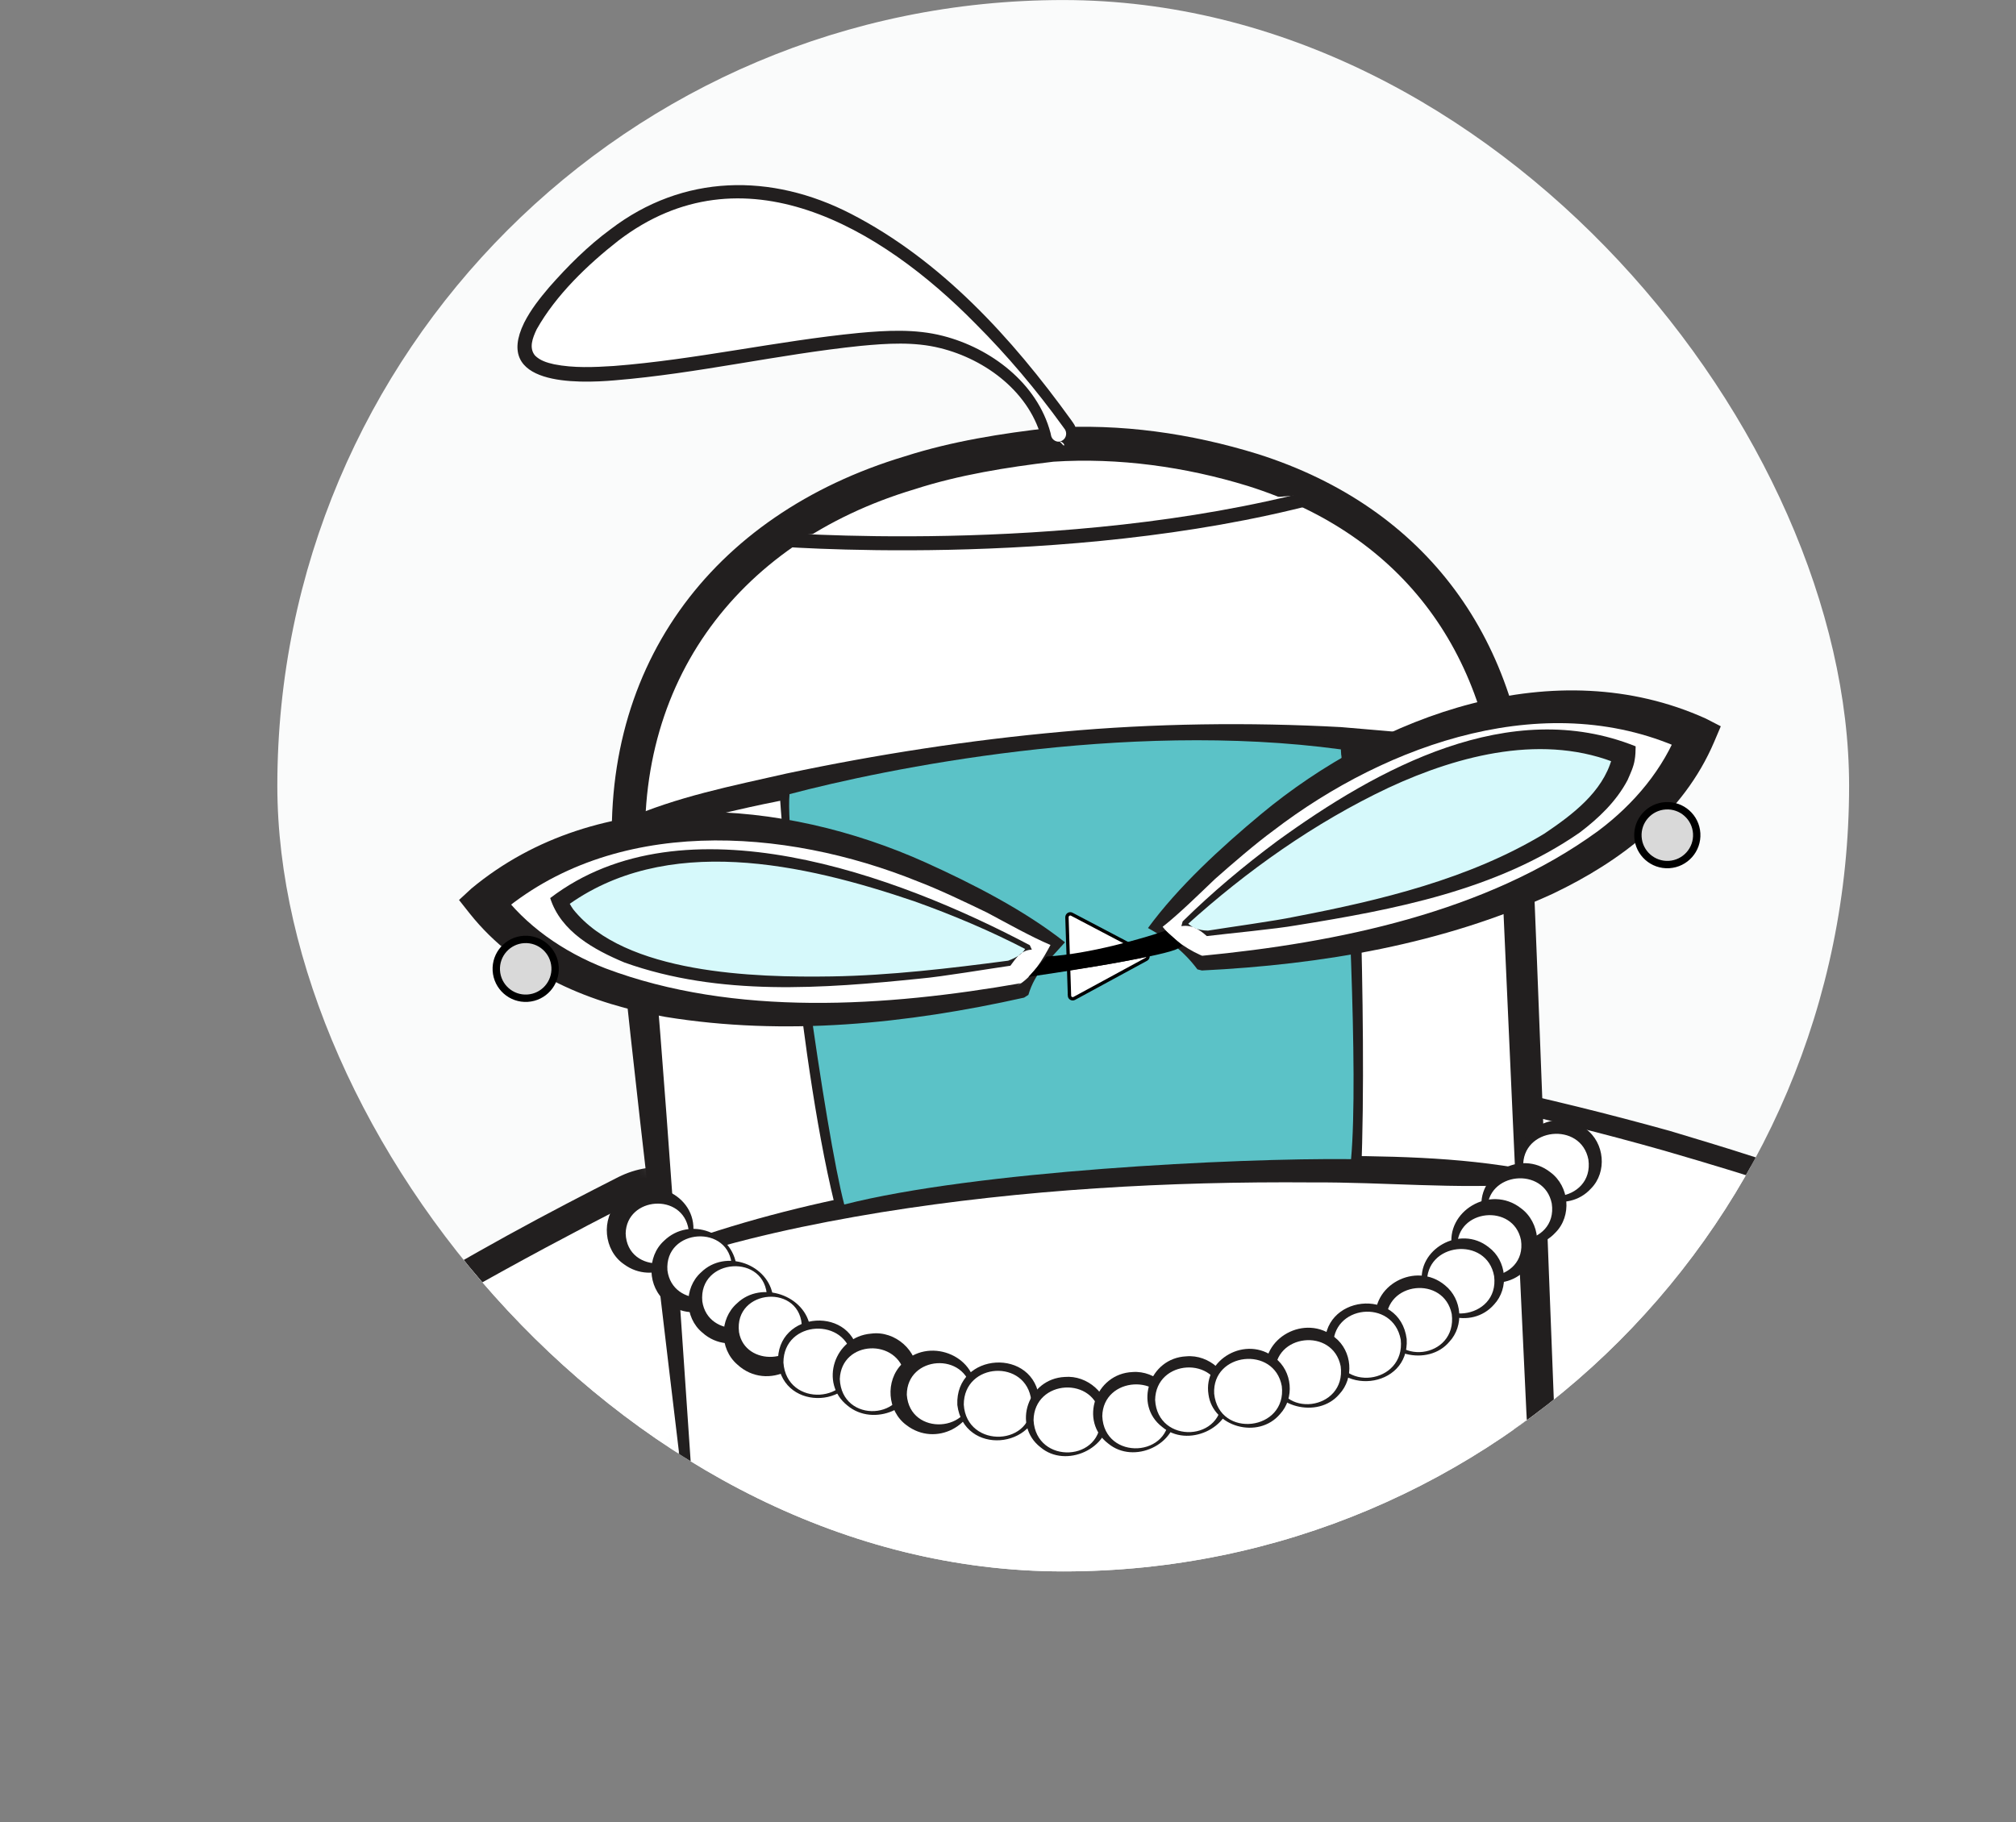 <svg xmlns="http://www.w3.org/2000/svg" fill="none" viewBox="-13.41 0.52 97.48 88.13">
<rect x="-13.41" y="0.52" width="97.48" height="88.13" fill="#808080" stroke="none"/>
<g clip-path="url(#clip0_1260_471)">
<rect y="0.522" width="76" height="76" rx="38" fill="#FAFBFB"/>
<path d="M53.803 59.514C52.155 56.378 54.901 52.723 58.327 53.48C67.816 55.587 81.949 59.448 83.219 64.019C83.219 64.019 85.612 70.395 79.216 77.372C76.921 79.87 73.233 80.664 70.353 79.255C68.092 78.148 65.57 76.045 62.325 72.218C59.08 68.391 56.182 64.05 53.801 59.518L53.8 59.515L53.803 59.514Z" fill="white"/>
<path d="M53.391 59.617C52.599 58.123 52.762 56.182 53.777 54.816C54.777 53.388 56.637 52.629 58.321 53.001C61.363 53.651 64.351 54.388 67.336 55.218C71.65 56.534 82.13 59.427 83.616 63.864C85.171 69.242 82.508 74.97 78.519 78.522C76.782 79.871 74.528 80.543 72.361 80.225C69.185 79.709 66.649 77.241 64.435 75.082C60.115 70.614 56.067 64.812 53.388 59.618L53.391 59.617ZM54.212 59.413C56.588 64.001 60.745 70.33 64.932 74.584C68.668 78.42 72.937 81.708 78.064 77.932C81.427 74.882 83.74 70.226 83.138 65.62C82.949 63.378 81.665 62.225 79.853 61.099C75.91 58.761 71.449 57.454 67.062 56.172C64.113 55.335 61.112 54.59 58.13 53.931C56.775 53.621 55.308 54.205 54.488 55.347C53.591 56.532 53.542 58.115 54.211 59.409L54.212 59.413Z" fill="#221F1F"/>
<mask id="mask0_1260_471" style="mask-type:luminance" maskUnits="userSpaceOnUse" x="-14" y="48" width="40" height="41">
<path d="M10.387 48.441L-13.409 73.375L2.059 88.651L25.856 63.717L10.387 48.441Z" fill="white"/>
</mask>
<g mask="url(#mask0_1260_471)">
<path d="M22.48 62.807C23.364 59.355 19.857 56.518 16.699 58.118C7.957 62.563 -4.895 69.887 -5.082 74.63C-5.082 74.63 -5.947 81.404 1.871 86.53C4.673 88.365 8.439 88.195 10.917 86.102C12.859 84.455 14.829 81.781 17.105 77.257C19.382 72.733 21.206 67.799 22.477 62.808L22.48 62.807Z" fill="white"/>
<path d="M21.876 62.816C22.204 61.435 21.844 60 20.723 59.112C19.715 58.276 18.257 58.1 17.082 58.71C14.353 60.111 11.598 61.579 8.913 63.106C4.937 65.427 0.914 67.815 -2.402 71.03C-3.908 72.562 -4.883 73.948 -4.576 76.151C-4.143 80.758 -0.854 84.694 3.111 86.788C5.372 87.801 8.178 87.658 10.245 86.195C12.295 84.628 13.786 82.435 15.089 80.198C18.107 75.11 20.78 67.414 21.88 62.819L21.876 62.816ZM23.076 62.798C21.481 69.262 16.43 82.341 10.627 86.754C8.349 88.34 5.308 88.558 2.808 87.463C-0.047 86.01 -2.462 83.714 -4.056 80.897C-4.953 79.228 -5.54 77.353 -5.605 75.436C-5.691 74.332 -5.357 73.117 -4.721 72.175C-1.006 66.609 10.398 60.541 16.492 57.448C19.987 55.704 24.052 58.991 23.069 62.799L23.076 62.798Z" fill="#221F1F"/>
</g>
<path d="M19.985 73.845L17.158 43.681C17.138 43.481 17.115 43.281 17.088 43.081C16.811 40.974 15.328 24.21 37.613 22.012C37.613 22.012 58.395 20.35 59.838 39.733L61.141 70.542C61.251 71.973 61.071 73.35 60.651 74.639C59.941 76.813 58.554 78.658 56.814 80.194C55.921 80.981 54.947 81.659 53.928 82.256C50.731 84.128 47.117 85.193 43.42 85.488L40.22 85.743C37.713 85.943 35.19 85.78 32.743 85.227C31.089 84.854 29.552 84.454 28.099 83.826C25.019 82.5 22.502 80.547 21.108 77.806C20.495 76.603 20.102 75.27 19.992 73.842H19.985V73.845Z" fill="white"/>
<path d="M19.825 74.14C18.648 64.318 17.258 52.773 16.278 42.996C15.315 32.926 20.969 25.407 30.339 22.592C32.626 21.859 35.023 21.483 37.39 21.212C40.783 20.995 44.16 21.476 47.41 22.48C55.598 25.078 60.228 31.508 60.628 40.167C60.981 48.364 61.415 60.499 61.742 68.731C61.828 70.667 61.988 72.76 61.338 74.635C59.451 80.438 53.698 83.779 48.204 85.264C45.544 86.024 42.483 86.099 39.743 86.312C33.576 86.591 25.399 84.728 21.612 79.37C20.485 77.762 19.795 75.839 19.665 73.872L20.145 74.15C20.065 74.201 19.909 74.198 19.828 74.147L19.825 74.14ZM20.148 73.547C20.075 73.492 19.922 73.489 19.845 73.536L20.325 73.814C21.069 81.876 30.062 84.942 36.923 85.281C38.526 85.437 40.847 85.115 42.467 85.013C49.204 84.623 57.818 81.279 60.095 74.242C60.678 72.512 60.485 70.613 60.395 68.812C60.001 60.571 59.455 48.469 59.091 40.259C58.701 32.261 54.511 26.407 46.924 24.023C43.913 23.097 40.673 22.646 37.53 22.85C35.276 23.118 32.963 23.487 30.813 24.183C22.122 26.784 16.918 33.828 17.895 43.155C18.758 52.584 19.492 64.03 20.145 73.547H20.148Z" fill="#221F1F"/>
<path d="M37.819 22.122C38.302 22.082 38.555 21.524 38.275 21.127C35.607 17.343 24.734 3.477 14.824 13.129C4.727 22.963 23.985 16.534 30.58 16.837C32.611 16.931 34.55 17.794 35.919 19.325C36.507 19.985 36.992 20.76 37.167 21.628C37.231 21.938 37.511 22.149 37.821 22.127V22.122H37.819Z" fill="white"/>
<path d="M37.576 22.132C37.588 22.077 37.644 21.956 37.747 21.906C37.837 21.859 37.876 21.871 37.947 21.832C38.166 21.71 38.208 21.412 38.037 21.226L37.964 21.125C36.693 19.368 35.288 17.703 33.759 16.174C29.164 11.497 22.498 7.574 16.496 12.154C15.003 13.323 13.476 14.784 12.54 16.447C12.34 16.871 12.157 17.348 12.459 17.715C12.696 17.953 13.018 18.058 13.384 18.139C14.328 18.326 15.303 18.283 16.269 18.221C20.22 17.916 24.152 17.01 28.117 16.623C29.464 16.499 30.854 16.422 32.183 16.765C34.488 17.353 36.747 19.043 37.386 21.459L37.413 21.586C37.447 21.765 37.622 21.894 37.8 21.881C37.8 21.876 37.566 22.144 37.573 22.125L37.815 22.373C37.776 22.373 37.703 22.36 37.647 22.301C37.588 22.244 37.573 22.172 37.573 22.134L37.576 22.132ZM38.064 22.112C38.064 22.075 38.049 22.003 37.993 21.946C37.934 21.889 37.864 21.874 37.827 21.874C37.827 21.879 38.076 22.119 38.069 22.127V22.365L37.842 22.375C37.49 22.405 37.132 22.196 36.988 21.866C36.442 19.526 34.266 17.901 32.047 17.355C30.803 17.043 29.493 17.125 28.181 17.251C24.205 17.663 20.33 18.584 16.323 18.914C14.452 19.077 10.454 19.164 11.932 16.134C12.262 15.482 12.696 14.941 13.14 14.417C14.047 13.385 15.008 12.422 16.11 11.611C19.625 8.926 23.886 8.881 27.732 10.859C32.098 13.11 35.515 16.857 38.376 20.824L38.449 20.928L38.486 20.981C38.844 21.467 38.559 22.234 37.971 22.35C37.959 22.355 38.003 22.34 38.022 22.32C38.081 22.276 38.098 22.162 38.069 22.112H38.064Z" fill="#221F1F"/>
<path d="M24.596 26.455C24.596 26.455 37.43 27.666 49.627 24.454L24.596 26.455Z" fill="white"/>
<path d="M23.849 26.587C23.849 26.587 37.986 27.764 50.184 24.552" stroke="#221F1F" stroke-width="0.676" stroke-miterlimit="10"/>
<path d="M16.928 40.479C16.928 40.479 38.166 33.726 59.394 37.213L16.928 40.479Z" fill="white"/>
<path d="M16.828 40.153C19.332 39.048 21.982 38.532 24.619 37.932C28.996 37.006 33.496 36.311 37.946 35.911C42.357 35.504 47.007 35.446 51.434 35.687C52.287 35.761 54.641 35.958 55.474 36.036C56.814 36.236 58.148 36.484 59.448 36.877L59.341 37.545C57.571 37.61 55.774 37.321 54.014 37.213C45.184 36.477 36.206 37.145 27.482 38.637C25.969 38.919 23.739 39.343 22.248 39.692C20.515 40.089 18.785 40.51 17.028 40.805L16.828 40.157V40.153Z" fill="#221F1F"/>
<path d="M18.932 61.215C22.722 59.821 37.32 55.581 61.555 57.274L18.932 61.215Z" fill="white"/>
<path d="M18.819 60.896C25.44 58.427 32.494 57.382 39.494 56.785C43.001 56.524 46.518 56.392 50.032 56.416C53.542 56.433 57.069 56.446 60.542 57.114L60.496 57.793C56.992 58.04 53.522 57.688 50.025 57.708C43.061 57.654 36.077 58.047 29.197 59.153C25.763 59.716 22.343 60.442 19.046 61.537L18.819 60.899V60.896Z" fill="#221F1F"/>
<path d="M52.068 57.26C52.385 49.724 51.758 36.64 51.758 36.64C51.758 36.64 33.97 35.259 24.643 39.105C24.643 39.105 25.546 52.176 27.433 59.299" stroke="#221F1F" stroke-width="0.676" stroke-miterlimit="10"/>
<path d="M24.766 38.929C24.532 41.368 26.529 55.47 27.413 58.776C33.757 57.162 46.251 56.524 51.918 56.582C52.291 52.444 51.711 41.934 51.438 36.979L51.425 36.765C40.907 35.337 29.36 37.715 24.766 38.929Z" fill="#5BC2C7"/>
<path d="M38.303 48.673L38.18 44.885C38.18 44.763 38.303 44.681 38.41 44.735L42.017 46.631C42.13 46.689 42.13 46.855 42.017 46.916L38.533 48.809C38.43 48.863 38.306 48.792 38.3 48.673H38.303Z" fill="white" stroke="black" stroke-width="0.162"/>
<g clip-path="url(#clip1_1260_471)">
<path d="M42.451 45.375L44.691 47.106C44.691 47.106 64.595 46.287 68.624 36.073C68.624 36.073 56.833 29.479 42.451 45.375Z" fill="white"/>
<path d="M42.806 45.343C43.318 45.993 44.126 46.526 44.91 46.826L44.678 46.75C51.228 46.121 58.463 44.65 63.857 40.715C65.618 39.4 67.031 37.696 67.775 35.738L68.18 36.872C61.54 33.698 53.704 36.448 48.168 40.687C47.303 41.319 46.154 42.313 45.342 43.031C44.623 43.714 43.6 44.726 42.806 45.346L42.806 45.343ZM42.097 45.406C43.568 43.399 45.643 41.498 47.558 39.903C53.359 35.082 61.795 31.99 69.069 35.273L69.796 35.647L69.474 36.404C67.984 39.898 64.948 42.183 61.677 43.744C56.359 46.189 50.51 47.172 44.705 47.458L44.488 47.403C43.842 46.536 43.055 45.934 42.097 45.403L42.097 45.406Z" fill="#221F1F"/>
<path d="M44.963 45.665L43.865 45.181C43.865 45.181 55.988 33.256 65.116 36.993C65.116 36.993 65.138 43.405 44.963 45.665Z" fill="#D6F9FB"/>
<path d="M44.942 45.794C44.578 45.466 44.211 45.235 43.713 45.314L43.775 45.086C45.202 43.68 46.737 42.396 48.345 41.2C53.206 37.674 59.584 34.169 65.679 36.617C65.681 36.781 65.665 37.117 65.634 37.258C65.59 37.592 65.419 37.947 65.287 38.251C64.742 39.284 63.885 40.097 62.971 40.789C58.946 43.578 54.002 44.514 49.266 45.275C48.289 45.45 45.951 45.67 44.946 45.794L44.942 45.794ZM44.984 45.532C45.986 45.369 48.245 45.061 49.195 44.859C53.341 44.062 57.631 43.035 61.264 40.84C62.611 39.93 64.071 38.843 64.528 37.216C64.552 37.144 64.548 37.087 64.562 37.022C64.565 37 64.561 37.004 64.564 36.993C64.564 36.993 64.908 37.5 64.904 37.497C61.304 35.967 57.179 37.016 53.736 38.616C50.169 40.301 46.883 42.626 43.957 45.275L43.916 45.056C44.167 45.391 44.588 45.526 44.98 45.528L44.984 45.532Z" fill="#221F1F"/>
<path d="M37.73 46.159L36.028 48.422C36.028 48.422 16.627 52.92 10.026 44.143C10.026 44.143 19.642 34.654 37.73 46.156L37.73 46.159Z" fill="white"/>
<path d="M38.083 46.096C37.328 46.953 36.627 47.568 36.316 48.637C36.316 48.637 36.113 48.77 36.11 48.77C30.438 50.039 24.538 50.643 18.763 49.702C15.195 49.068 11.66 47.67 9.297 44.695L8.785 44.048L9.386 43.493C15.527 38.392 24.478 39.135 31.356 42.239C33.626 43.266 36.132 44.55 38.082 46.092L38.083 46.096ZM37.381 46.222C36.46 45.835 35.2 45.126 34.324 44.661C33.338 44.184 31.985 43.534 30.975 43.152C24.515 40.537 16.226 39.968 10.667 44.792L10.757 43.594C11.993 45.281 13.81 46.552 15.856 47.351C22.11 49.714 29.459 49.209 35.951 48.074L35.749 48.207C36.495 47.814 37.029 46.895 37.385 46.222L37.381 46.222Z" fill="#221F1F"/>
<path d="M35.389 47.106L36.32 46.349C36.32 46.349 21.462 38.07 13.655 44.099C13.655 44.099 15.339 50.285 35.389 47.106Z" fill="#D6F9FB"/>
<path d="M35.335 46.985C35.697 46.849 36.1 46.662 36.236 46.248L36.256 46.467C34.502 45.552 32.664 44.777 30.797 44.11C25.467 42.298 18.764 40.777 13.894 44.41L14.03 43.999C14.077 44.125 14.189 44.339 14.309 44.503C16.806 47.623 23.07 47.805 26.811 47.745C29.616 47.7 32.549 47.352 35.331 46.985L35.335 46.985ZM35.445 47.228C34.424 47.373 32.124 47.759 31.139 47.845C26.379 48.333 21.381 48.714 16.784 47.072C15.315 46.453 13.714 45.585 13.194 43.956C19.665 39.013 29.967 42.841 36.384 46.235L36.483 46.45C35.974 46.466 35.722 46.852 35.445 47.228Z" fill="#221F1F"/>
<path d="M37.089 47.013C37.089 47.013 41.911 46.379 42.977 45.782L37.089 47.013Z" fill="white"/>
<path d="M37.089 47.013C37.089 47.013 41.911 46.379 42.977 45.782" stroke="#221F1F" stroke-width="0.178" stroke-miterlimit="10"/>
<path d="M36.663 47.58C36.663 47.58 42.6 46.866 43.508 46.192L36.663 47.58Z" fill="white"/>
<path d="M36.663 47.58C36.663 47.58 42.6 46.866 43.508 46.192" stroke="#221F1F" stroke-width="0.178" stroke-miterlimit="10"/>
<path d="M36.781 47.519L37.282 46.955C39.271 46.838 41.863 46.091 42.911 45.732L43.475 46.233C42.923 46.551 38.783 47.223 36.781 47.519Z" fill="black" stroke="black" stroke-width="0.356"/>
<path d="M18.301 61.842C19.299 61.783 20.062 60.953 20.006 59.989C19.949 59.024 19.093 58.289 18.095 58.348C17.096 58.407 16.333 59.237 16.39 60.202C16.447 61.167 17.303 61.901 18.301 61.842Z" fill="white"/>
<path d="M19.887 59.996C19.608 58.179 16.883 58.398 16.843 60.175C16.904 62.218 20.094 62.049 19.887 59.996ZM20.12 59.982C20.108 61.627 18.167 62.705 16.756 61.663C15.78 60.99 15.644 59.478 16.485 58.628C17.761 57.233 20.158 58.172 20.12 59.982Z" fill="#221F1F"/>
<path d="M20.385 63.632C21.383 63.573 22.146 62.743 22.09 61.778C22.033 60.813 21.177 60.079 20.179 60.138C19.18 60.197 18.417 61.027 18.474 61.992C18.531 62.956 19.387 63.691 20.385 63.632Z" fill="white"/>
<path d="M21.975 61.785C21.911 59.698 18.704 59.906 18.863 61.969C19.11 63.806 21.922 63.684 21.975 61.785ZM22.202 61.772C22.428 63.53 20.198 64.701 18.801 63.493C17.894 62.769 17.847 61.299 18.702 60.528C19.947 59.326 22.02 60.144 22.202 61.772Z" fill="#221F1F"/>
<path d="M22.121 65.123C23.12 65.064 23.883 64.234 23.826 63.269C23.769 62.304 22.913 61.57 21.915 61.629C20.917 61.688 20.154 62.518 20.211 63.483C20.267 64.448 21.123 65.182 22.121 65.123Z" fill="white"/>
<path d="M23.678 63.278C23.645 61.112 20.348 61.349 20.549 63.463C20.814 65.277 23.633 65.142 23.678 63.278ZM23.97 63.261C24.194 65.045 21.942 66.227 20.549 64.97C19.671 64.241 19.65 62.811 20.486 62.061C21.673 60.891 23.788 61.678 23.97 63.258L23.97 63.261Z" fill="#221F1F"/>
<path d="M23.86 66.614C24.858 66.555 25.621 65.725 25.564 64.76C25.507 63.795 24.652 63.061 23.653 63.12C22.655 63.179 21.892 64.009 21.949 64.974C22.006 65.939 22.861 66.673 23.86 66.614Z" fill="white"/>
<path d="M25.364 64.772C25.389 62.571 22.056 62.829 22.324 64.952C22.611 66.634 25.295 66.507 25.364 64.772ZM25.765 64.749C26.027 66.62 23.689 67.858 22.241 66.515C21.358 65.751 21.369 64.304 22.228 63.555C23.408 62.42 25.557 63.183 25.765 64.749Z" fill="#221F1F"/>
<path d="M26.253 68.067C27.252 68.008 28.015 67.178 27.958 66.213C27.901 65.248 27.045 64.513 26.047 64.573C25.049 64.631 24.285 65.461 24.342 66.426C24.399 67.391 25.255 68.126 26.253 68.067Z" fill="white"/>
<path d="M27.797 66.222C27.542 64.191 24.474 64.35 24.471 66.419C24.621 68.619 27.914 68.427 27.797 66.222ZM28.116 66.203C28.12 68.629 24.489 68.846 24.211 66.434C24.083 63.876 27.951 63.628 28.116 66.203Z" fill="#221F1F"/>
<path d="M28.941 68.864C29.939 68.805 30.702 67.975 30.645 67.01C30.588 66.045 29.733 65.311 28.734 65.37C27.736 65.429 26.973 66.259 27.03 67.224C27.087 68.188 27.942 68.923 28.941 68.864Z" fill="white"/>
<path d="M30.346 67.028C30.018 65.224 27.277 65.322 27.197 67.214C27.283 69.405 30.531 69.226 30.346 67.028ZM30.944 66.993C30.989 68.657 28.819 69.553 27.566 68.499C26.197 67.419 26.924 65.168 28.713 65.021C29.885 64.865 30.983 65.868 30.944 66.993Z" fill="#221F1F"/>
<path d="M31.953 69.642C32.952 69.584 33.715 68.754 33.658 67.789C33.601 66.824 32.745 66.09 31.747 66.148C30.749 66.207 29.986 67.037 30.043 68.002C30.1 68.967 30.955 69.701 31.953 69.642Z" fill="white"/>
<path d="M33.566 67.794C33.287 65.87 30.437 66.082 30.437 67.979C30.58 70.01 33.666 69.816 33.566 67.794ZM33.75 67.783C33.81 69.469 31.828 70.526 30.422 69.449C29.487 68.765 29.381 67.302 30.207 66.482C31.435 65.163 33.772 66.038 33.753 67.783L33.75 67.783Z" fill="#221F1F"/>
<path d="M34.95 70.103C35.948 70.044 36.711 69.214 36.654 68.249C36.597 67.285 35.742 66.55 34.743 66.609C33.745 66.668 32.982 67.498 33.039 68.463C33.096 69.428 33.951 70.162 34.95 70.103Z" fill="white"/>
<path d="M36.456 68.261C36.227 66.225 33.193 66.401 33.192 68.454C33.323 70.617 36.653 70.493 36.456 68.261ZM36.847 68.238C36.767 70.633 33.193 70.934 32.88 68.472C32.767 65.894 36.648 65.662 36.847 68.238Z" fill="#221F1F"/>
<path d="M38.293 70.862C39.292 70.803 40.055 69.973 39.998 69.008C39.941 68.044 39.085 67.309 38.087 67.368C37.089 67.427 36.325 68.257 36.382 69.222C36.439 70.187 37.295 70.921 38.293 70.862Z" fill="white"/>
<path d="M39.797 69.02C39.549 67.049 36.591 67.22 36.566 69.211C36.685 71.384 39.975 71.244 39.797 69.02ZM40.198 68.996C40.262 70.583 38.123 71.557 36.901 70.517C35.525 69.448 36.299 67.203 38.072 67.117C39.174 67.02 40.192 67.942 40.198 68.996Z" fill="#221F1F"/>
<path d="M41.578 70.668C42.577 70.609 43.34 69.779 43.283 68.814C43.226 67.85 42.37 67.115 41.372 67.174C40.374 67.233 39.611 68.063 39.668 69.028C39.725 69.993 40.58 70.727 41.578 70.668Z" fill="white"/>
<path d="M43.113 68.824C42.855 66.911 39.923 67.088 39.889 69.015C39.981 71.196 43.293 71.032 43.113 68.824ZM43.455 68.804C43.515 70.388 41.413 71.366 40.175 70.337C38.759 69.263 39.54 66.954 41.356 66.879C42.469 66.797 43.465 67.752 43.455 68.804Z" fill="#221F1F"/>
<path d="M44.171 69.877C45.169 69.818 45.933 68.988 45.876 68.024C45.819 67.059 44.963 66.324 43.965 66.383C42.967 66.442 42.203 67.272 42.26 68.237C42.317 69.202 43.173 69.936 44.171 69.877Z" fill="white"/>
<path d="M45.665 68.036C45.411 66.084 42.479 66.257 42.444 68.226C42.556 70.406 45.842 70.26 45.665 68.036ZM46.082 68.011C46.15 69.604 44 70.57 42.778 69.529C41.399 68.463 42.166 66.203 43.946 66.12C45.054 66.019 46.079 66.95 46.082 68.011Z" fill="#221F1F"/>
<path d="M62.022 58.518C63.02 58.459 63.783 57.63 63.726 56.665C63.669 55.7 62.814 54.965 61.816 55.024C60.817 55.083 60.054 55.913 60.111 56.878C60.168 57.843 61.023 58.577 62.022 58.518Z" fill="white"/>
<path d="M59.996 56.987C59.689 55.249 61.827 53.988 63.273 55.123C64.183 55.793 64.306 57.204 63.525 57.999C62.389 59.252 60.264 58.565 59.999 56.983L59.996 56.987ZM60.242 56.96C60.421 59.097 63.689 58.697 63.394 56.605C63.04 54.748 60.162 55.045 60.242 56.96Z" fill="#221F1F"/>
<path d="M60.282 60.636C61.28 60.577 62.043 59.747 61.986 58.782C61.929 57.817 61.074 57.083 60.075 57.142C59.077 57.201 58.314 58.031 58.371 58.996C58.428 59.96 59.283 60.695 60.282 60.636Z" fill="white"/>
<path d="M58.251 59.108C57.93 57.351 60.093 56.063 61.556 57.217C62.481 57.899 62.602 59.332 61.801 60.135C60.654 61.379 58.533 60.694 58.251 59.108ZM58.51 59.08C58.672 61.212 61.934 60.809 61.623 58.73C61.265 56.915 58.442 57.2 58.51 59.08Z" fill="#221F1F"/>
<path d="M58.831 62.401C59.83 62.342 60.593 61.512 60.536 60.547C60.479 59.582 59.623 58.848 58.625 58.907C57.627 58.966 56.864 59.796 56.92 60.761C56.977 61.725 57.833 62.46 58.831 62.401Z" fill="white"/>
<path d="M56.802 60.87C56.467 59.105 58.646 57.8 60.126 58.952C61.07 59.639 61.193 61.105 60.377 61.918C59.204 63.17 57.094 62.465 56.802 60.87ZM57.054 60.842C57.209 62.95 60.443 62.548 60.134 60.495C59.775 58.709 57.001 58.981 57.054 60.842Z" fill="#221F1F"/>
<path d="M57.38 64.167C58.379 64.108 59.142 63.278 59.085 62.313C59.028 61.348 58.172 60.614 57.174 60.673C56.175 60.731 55.412 61.562 55.469 62.526C55.526 63.491 56.382 64.226 57.38 64.167Z" fill="white"/>
<path d="M55.36 62.635C55.069 60.953 57.197 59.737 58.572 60.842C59.448 61.488 59.567 62.83 58.834 63.612C57.741 64.866 55.595 64.218 55.363 62.635L55.36 62.635ZM55.593 62.608C55.816 64.769 59.104 64.374 58.836 62.242C58.489 60.283 55.484 60.607 55.593 62.608Z" fill="#221F1F"/>
<path d="M55.272 66.006C56.27 65.947 57.033 65.117 56.976 64.152C56.919 63.187 56.064 62.453 55.066 62.512C54.067 62.571 53.304 63.401 53.361 64.365C53.418 65.33 54.273 66.065 55.272 66.006Z" fill="white"/>
<path d="M53.121 64.488C52.831 62.698 55.049 61.499 56.461 62.684C57.292 63.353 57.388 64.644 56.675 65.41C55.649 66.64 53.337 66.085 53.121 64.485L53.121 64.488ZM53.622 64.433C53.833 66.658 57.064 66.248 56.787 64.077C56.406 62.194 53.558 62.505 53.622 64.433Z" fill="#221F1F"/>
<path d="M52.765 67.247C53.763 67.188 54.526 66.358 54.469 65.393C54.413 64.429 53.557 63.694 52.559 63.753C51.56 63.812 50.797 64.642 50.854 65.607C50.911 66.572 51.767 67.306 52.765 67.247Z" fill="white"/>
<path d="M50.667 65.726C50.423 63.153 54.279 62.721 54.608 65.283C54.753 67.729 51.11 68.088 50.667 65.726ZM51.063 65.681C51.3 67.904 54.557 67.479 54.32 65.313C53.95 63.295 50.939 63.632 51.063 65.681Z" fill="#221F1F"/>
<path d="M49.931 68.527C50.929 68.468 51.692 67.638 51.635 66.673C51.578 65.708 50.723 64.974 49.725 65.033C48.726 65.092 47.963 65.922 48.02 66.887C48.077 67.852 48.933 68.586 49.931 68.527Z" fill="white"/>
<path d="M47.806 67.008C47.52 65.236 49.711 64.03 51.129 65.199C51.98 65.862 52.074 67.18 51.351 67.949C50.315 69.17 48.037 68.581 47.806 67.008ZM48.251 66.956C48.433 69.186 51.702 68.751 51.416 66.6C51.044 64.71 48.164 65.033 48.251 66.956Z" fill="#221F1F"/>
<path d="M47.064 69.493C48.062 69.434 48.825 68.604 48.768 67.639C48.711 66.675 47.856 65.94 46.858 65.999C45.859 66.058 45.096 66.888 45.153 67.853C45.21 68.818 46.065 69.552 47.064 69.493Z" fill="white"/>
<path d="M45.024 67.963C44.755 66.257 46.852 65.078 48.237 66.192C49.087 66.837 49.197 68.143 48.484 68.912C47.435 70.153 45.236 69.537 45.024 67.963ZM45.299 67.93C45.534 70.122 48.828 69.724 48.569 67.562C48.212 65.591 45.191 65.925 45.299 67.93Z" fill="#221F1F"/>
<circle cx="12.009" cy="47.378" r="1.423" transform="rotate(-3.379 12.009 47.378)" fill="#D9D9D9" stroke="black" stroke-width="0.356"/>
<circle cx="67.21" cy="40.913" r="1.423" transform="rotate(-3.379 67.21 40.913)" fill="#D9D9D9" stroke="black" stroke-width="0.356"/>
</g>
</g>
<defs>
<clipPath id="clip0_1260_471">
<rect y="0.522" width="76" height="76" rx="38" fill="white"/>
</clipPath>
<clipPath id="clip1_1260_471">
<rect width="61.4" height="37.314" fill="white" transform="translate(8.374 37.082) rotate(-3.379)"/>
</clipPath>
</defs>
</svg>